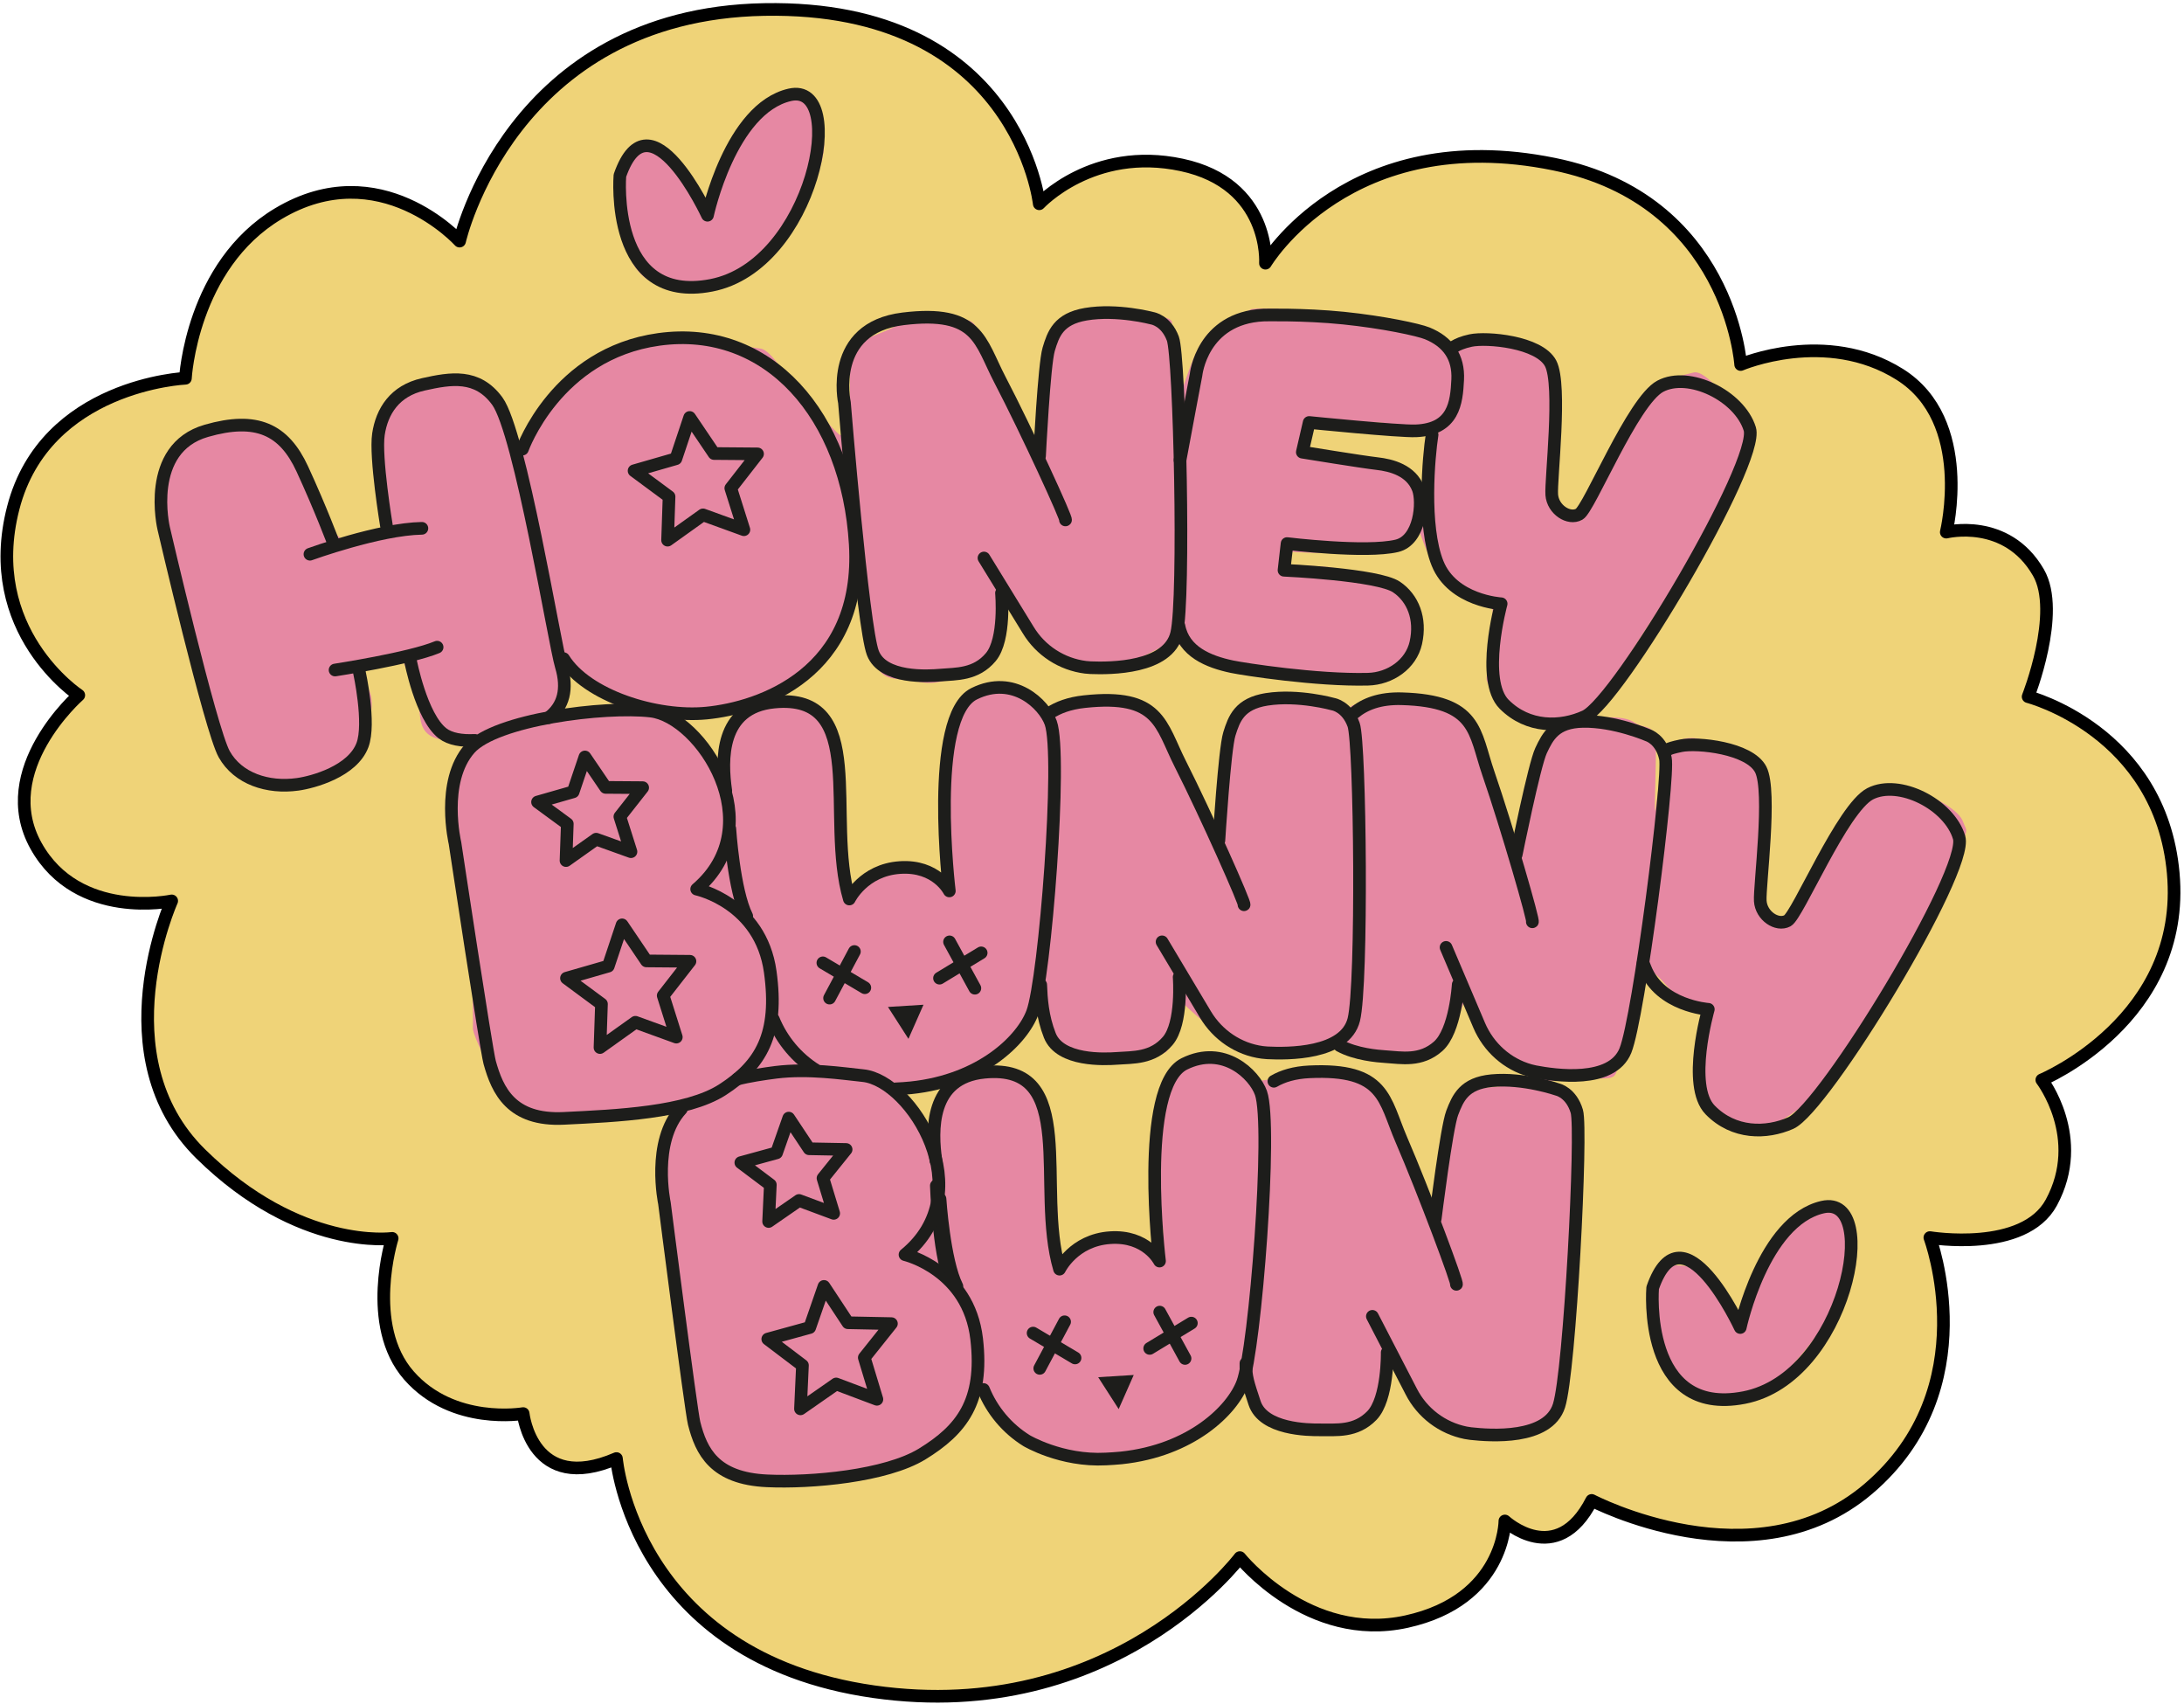 <svg width="518" height="404" viewBox="0 0 518 404" fill="none" xmlns="http://www.w3.org/2000/svg">
<path d="M484.279 256.055C484.279 256.055 518.613 241.784 515.444 207.006C512.382 173.275 481.029 165.189 481.029 165.189C481.029 165.189 488.945 145.213 483.471 135.745C475.883 122.618 461.614 126.171 461.614 126.171C461.614 126.171 468.116 99.796 450.595 88.777C433.074 77.758 412.849 86.431 412.849 86.431C412.849 86.431 410.32 47.405 368.592 38.924C319.9 29.016 300.138 62.406 300.138 62.406C300.138 62.406 301.4 43.62 280.267 39.103C259.133 34.587 246.487 48.316 246.487 48.316C246.487 48.316 241.429 1.169 181.276 2.253C121.123 3.336 109.006 57.17 109.006 57.17C109.006 57.17 90.12 36.286 66.014 50.666C45.42 62.949 43.976 89.692 43.976 89.692C43.976 89.692 10.738 91.137 3.15 120.4C-4.437 149.664 18.686 164.839 18.686 164.839C18.686 164.839 -1.546 182.539 8.569 200.604C18.509 218.353 40.724 213.613 40.724 213.613C40.724 213.613 24.105 250.463 47.588 273.586C71.072 296.709 93.012 293.632 93.012 293.632C93.012 293.632 86.52 314.22 96.989 326.147C107.458 338.074 124.085 335.178 124.085 335.178C124.085 335.178 126.158 354.508 146.21 345.841C146.21 345.841 150.277 392.988 207.18 401.117C264.083 409.246 294.066 369.325 294.066 369.325C294.066 369.325 310.327 389.646 333.629 384.498C356.932 379.35 356.927 360.645 356.927 360.645C356.927 360.645 369.211 372.025 377.519 355.768C377.519 355.768 416.061 376.006 443.091 353.058C471.177 329.214 457.724 293.447 457.724 293.447C457.724 293.447 480.035 297.157 486.539 285.13C494.85 269.784 484.279 256.055 484.279 256.055Z" fill="#EFD378"/>
<path d="M154.616 34.953C154.616 34.953 147.578 34.953 147.39 44.707C147.203 54.462 147.572 67.83 160.216 68.191C172.859 68.551 179.905 62.591 184.783 57.895C189.66 53.199 195.802 39.288 195.445 33.87C195.089 28.451 190.754 20.503 186.593 22.851C182.432 25.199 172.864 35.859 172.864 35.859L167.626 49.949L158.774 37.666L154.616 34.953Z" fill="#E688A3"/>
<path d="M404.441 301.394C404.441 301.394 390.351 295.975 392.52 306.813C393.092 309.67 392.932 312.452 393.5 315C395.087 322.117 397.212 327.407 397.212 327.407C397.212 327.407 409.135 336.078 418.166 329.936C427.197 323.794 437.314 307.544 437.674 306.092C438.035 304.64 439.843 290.917 438.76 289.834C437.677 288.75 438.397 284.775 434.424 286.221C430.452 287.667 426.837 285.861 423.947 290.913C421.058 295.965 413.47 305.725 413.108 308.254C412.888 309.809 412.768 311.374 412.747 312.946L404.441 301.394Z" fill="#E688A3"/>
<path d="M77.843 124.728C77.843 124.728 71.882 110.457 69.888 107.749C67.894 105.04 68.624 101.607 63.205 101.245C57.786 100.882 51.825 101.607 49.296 102.87C46.767 104.132 43.875 106.122 42.613 107.561C41.35 109.001 36.642 112.076 37.192 115.878C37.742 119.68 44.419 142.975 43.696 143.879C42.973 144.783 51.825 173.142 53.45 177.478C55.075 181.813 54.896 183.98 61.217 185.607C67.538 187.234 75.488 185.967 78.017 184.342C80.547 182.717 83.076 181.632 84.701 178.371C86.326 175.11 88.495 169.879 88.132 165.906C87.77 161.933 84.882 161.752 85.966 159.583C87.049 157.415 94.997 155.248 94.997 155.248C94.997 155.248 97.888 162.113 98.972 165.544C100.055 168.975 98.609 173.673 103.663 175.119C108.718 176.565 118.657 175.842 121.547 174.938C124.437 174.033 128.772 173.492 131.12 170.783C133.468 168.075 134.553 162.835 133.831 159.946C133.108 157.056 138.347 161.931 141.418 164.279C144.489 166.627 149.545 169.7 155.508 170.061C161.47 170.421 158.758 171.325 167.791 169.879C176.825 168.433 183.506 166.99 187.119 164.1C190.731 161.21 192.719 159.042 195.79 154.346C198.861 149.65 201.029 146.029 202.473 143.869C203.917 141.708 203.377 137.185 204.642 143.869C205.907 150.552 203.738 150.733 206.086 154.346C208.434 157.958 207.892 160.667 213.123 161.029C218.354 161.392 219.265 162.654 224.142 161.39C229.019 160.125 229.2 161.029 231.909 158.86C234.617 156.692 235.521 155.61 235.884 151.275C236.246 146.939 237.328 141.339 237.328 141.339C237.328 141.339 247.263 154.348 251.419 156.152C255.576 157.956 257.199 157.958 262.257 158.319C267.315 158.679 277.249 151.996 278.063 152.269C278.878 152.542 283.968 154.589 288.086 156.321C292.204 158.052 302.447 162.012 310.576 161.198C318.706 160.383 323.585 163.366 326.57 160.927C329.556 158.487 331.989 159.031 333.608 156.05C335.226 153.068 337.129 147.108 335.774 145.754C334.42 144.4 335.233 142.231 331.981 140.606C328.729 138.981 319.247 134.645 314.097 134.375C308.947 134.104 305.699 133.833 305.699 133.833L306.512 130.847C306.512 130.847 312.743 131.389 318.703 130.847C324.664 130.305 329.002 130.305 331.168 129.492C333.335 128.68 335.233 125.698 335.233 125.698C335.233 125.698 335.774 123.53 337.129 127.323C337.886 129.473 338.801 131.564 339.869 133.577C339.869 133.577 345.017 139.269 348.54 141.435C352.063 143.602 353.417 141.706 353.959 144.421C354.5 147.136 352.605 154.175 353.146 157.157C353.688 160.138 350.436 160.677 355.313 164.471C360.19 168.265 356.398 171.509 365.336 172.059C374.273 172.609 381.051 163.659 381.051 163.659C381.051 163.659 399.476 134.667 402.457 131.415C405.438 128.162 413.566 106.757 413.566 106.757C413.566 106.757 417.63 102.963 414.107 99.44C410.584 95.917 404.624 87.517 401.642 88.332C398.661 89.147 394.605 89.686 392.43 93.48C390.255 97.274 379.421 113.259 376.986 117.595C374.551 121.93 376.444 125.453 372.921 121.93C369.398 118.407 368.857 121.118 368.315 116.782C367.773 112.447 370.484 88.061 368.857 86.163C367.23 84.265 361.545 81.771 354.501 81.5C347.457 81.229 345.013 82.64 345.013 82.64C345.013 82.64 343.117 95.376 342.575 97.003C342.034 98.63 338.212 115.458 337.129 116C336.045 116.542 336.883 113.259 332.821 110.822C328.758 108.384 310.331 109.465 309.246 108.111C308.16 106.757 310.331 101.88 310.331 101.88C310.331 101.88 325.233 99.711 327.942 100.253C330.65 100.795 334.175 101.88 336.883 101.336C339.592 100.792 346.001 96 346.001 96L345.013 88L342.3 80.476C342.3 80.476 324.417 74.786 323.604 74.786C322.792 74.786 297.862 72.346 296.508 73.43C295.154 74.513 289.191 75.328 285.668 80.205C282.145 85.082 279.979 95.107 279.979 92.669C279.979 90.232 276.185 78.307 276.185 78.307C276.185 78.307 282.156 75.321 272.391 74.786C262.626 74.251 257.218 71.8 255.051 74.244C252.884 76.688 250.174 77.494 249.359 82.371C248.545 87.249 245.568 104.32 245.568 104.32C245.568 104.32 237.168 92.67 235.545 89.147C233.922 85.624 232.836 77.224 230.126 76.138C227.415 75.053 215.765 74.784 213.87 76.409C211.974 78.034 206.553 79.661 205.469 80.474C204.386 81.286 201.946 83.459 201.676 86.163C201.405 88.867 201.946 95.647 201.134 98.357C200.321 101.068 200.321 104.047 198.965 102.963C197.609 101.88 190.025 93.209 188.669 92.124C187.313 91.038 183.25 82.911 180.269 82.64C177.288 82.369 156.967 78.305 149.381 82.64C141.796 86.976 135.016 89.955 133.651 91.58C132.287 93.205 123.897 106.213 123.897 106.213C123.897 106.213 119.028 93.484 116.047 92.665C113.066 91.846 106.293 88.601 102.772 89.68C99.251 90.759 93.289 95.369 93.289 95.369C92.22 96.717 91.478 98.294 91.12 99.976C90.578 102.686 90.578 118.672 91.12 119.755C91.662 120.838 91.12 126.259 91.12 126.259C91.12 126.259 83.261 127.884 82.449 128.426C81.636 128.968 77.843 124.728 77.843 124.728Z" fill="#E688A3"/>
<path d="M212.509 259.849C211.697 259.037 204.668 254.953 202.501 255.224C200.334 255.494 188.395 252.984 181.621 254.43C174.848 255.876 169.157 258.495 165.905 261.203C162.652 263.912 160.215 259.578 158.867 265.81C157.519 272.041 156.698 292.364 157.24 293.718C157.782 295.072 161.034 329.485 164.557 337.344C168.08 345.202 169.705 348.452 174.58 350.352C179.455 352.252 201.676 350.079 204.387 349.809C207.097 349.538 218.747 345.473 222.812 342.494C226.876 339.515 230.376 335.208 230.376 332.5C230.376 329.792 232.566 323.527 232.566 323.527L230.001 311.999L224.166 304.016L216.501 297.499C216.501 297.499 217.935 294.522 219.018 292.897C220.101 291.272 223.895 287.208 223.895 285.58C223.895 283.953 221.456 276.097 220.91 273.66C220.364 271.222 222.537 261.195 222.537 261.195L230.393 255.224C230.393 255.224 236.626 253.326 237.981 253.599C239.335 253.872 243.399 256.036 244.212 256.584C245.024 257.132 246.652 258.482 248.277 262.555C249.902 266.629 249.983 278.454 249.722 279.266C249.462 280.079 251.529 284.233 250.716 294.258C249.904 304.283 253.966 294.529 254.781 296.968C255.595 299.408 258.483 292.362 262.006 293.716C265.501 293.716 275.965 297.921 274.001 296C278.878 292.479 272.662 283.416 272.662 283.416C272.662 283.416 273.477 268.785 274.289 265.262C275.102 261.739 274.198 258.759 277.542 256.32C280.885 253.88 279.501 251.618 282.689 252.255C290.501 250.5 293.527 254.424 294.34 254.966C295.152 255.507 295.967 256.32 297.863 256.32C299.758 256.32 304.687 255.254 307.617 254.695C310.547 254.136 312.494 253.068 315.746 254.153C318.998 255.239 318.998 253.339 322.519 255.778C326.04 258.218 327.396 256.049 329.023 259.572C330.65 263.095 334.171 275.016 336.061 278.268C337.95 281.52 340.001 284.999 340.001 284.999C340.001 284.999 343.001 270.612 343.001 266.999C344.626 264.56 345.273 259.849 347.171 258.759C349.069 257.67 351.778 258.218 357.194 257.403C362.611 256.589 371.013 258.218 371.013 258.218C371.013 258.218 373.459 264.833 374.001 266.999C374.543 269.166 372.097 304.822 372.097 304.822C372.097 304.822 371.555 335.439 369.659 335.981C367.763 336.523 364.509 340.587 358.819 340.587C353.13 340.587 346.355 341.673 343.917 339.775C341.48 337.877 334.975 332.189 333.621 329.752C332.267 327.314 330.001 322.499 330.001 322.499C330.001 322.499 326.846 332.723 325.492 333.804C324.138 334.885 323.232 337.999 317.001 337.999C313.41 338.672 301.098 336.514 301.098 336.514C301.098 336.514 298.112 335.97 296.762 332.991C295.412 330.012 295.677 323.237 293.239 327.843C290.802 332.45 294.864 331.908 289.716 334.616C284.568 337.325 281.587 340.035 278.066 341.933C274.545 343.831 277.524 344.1 269.395 344.641C261.266 345.183 263.162 346.539 256.66 344.912C250.157 343.285 245.551 341.662 242.299 339.764C239.047 337.866 233.001 330.5 233.001 330.5L230.376 311.314L224.001 303.999L216.828 297.585L221.797 286.747L221.501 278L219.086 268.682L212.509 259.849Z" fill="#E688A3"/>
<path d="M143.141 169.076L157.501 170L168.341 179.372L172.677 187.501C172.677 187.501 172.677 174.493 173.218 173.682C173.76 172.872 179.45 166.097 182.431 166.368C185.412 166.639 192.454 168.264 193.269 168.534C194.084 168.805 198.688 175.572 198.146 178.83C197.604 182.089 199.232 190.212 199.773 195.089C200.315 199.966 201.398 207.825 201.398 207.825C201.398 207.825 198.124 211.085 203.001 210C207.878 208.915 208.501 205.5 214.946 204.572C221.992 207.012 226.596 211.61 226.055 208.908C225.513 206.206 222.263 186.96 223.888 182.083C225.513 177.205 225.242 172.599 227.14 169.074C229.038 165.549 231.192 162.037 234.455 162.572C237.718 163.107 242.855 163.384 244.751 165.009C246.647 166.634 248.545 171.243 248.545 171.243C248.545 171.243 249.135 168.532 253.151 167.449C257.166 166.366 259.926 165.551 263.72 166.366C267.514 167.18 267.241 166.095 269.951 167.72C272.662 169.345 272.659 167.449 277.266 174.757C281.872 182.066 285.395 192.099 286.478 193.182C287.562 194.266 289.189 201.853 289.189 196.435C289.189 191.016 289.189 183.5 289.189 180.178C290.001 177.741 291.628 174.757 291.628 170.422C295.151 167.982 296.501 167.161 299.485 164.451C307.612 164.711 309.239 164.18 313.033 166.349C316.827 168.517 319.537 169.869 320.35 171.497C321.162 173.124 318.722 167.432 321.162 167.161C323.602 166.89 322.868 165.937 327.664 165.805C332.46 165.673 334.702 164.451 338.504 165.805C342.306 167.159 350.425 173.122 351.148 175.109C351.871 177.097 353.677 184.863 356.567 191.005C359.456 197.147 357.652 208.166 360 199.857C362.348 191.549 363.794 181.251 366.321 177.097C368.848 172.942 364.154 171.315 372.292 170.592C380.43 169.869 385.301 169.69 387.646 171.315C389.992 172.94 392.523 171.497 392.705 176.007C392.886 180.517 392.342 191.724 392.524 192.265C392.705 192.807 394.33 177.092 395.955 176.549C397.58 176.005 400.472 173.659 405.167 176.007C409.863 178.355 412.574 178.717 415.103 180.342C417.632 181.967 418.174 180.884 418.355 185.582C418.536 190.28 417.632 200.936 417.993 205.272C418.353 209.607 418.534 213.943 418.534 213.943C418.534 213.943 421.063 218.999 421.786 218.88C422.509 218.76 424.316 218.517 428.05 212.857C431.784 207.198 435.394 200.702 437.804 197.324C440.214 193.946 441.416 190.7 444.065 189.007C446.714 187.314 446.475 184.315 453.099 186.84C459.722 189.365 464.659 192.138 465.621 194.908C466.583 197.678 467.067 195.27 464.056 204.061C461.044 212.851 455.867 219.841 453.578 225.015C451.29 230.189 440.333 248.859 435.025 255.122C429.717 261.386 422.983 265.719 420.334 266.683C417.685 267.647 416.762 270.229 411.181 266.683C405.6 263.136 401.305 263.19 402.751 256.688C404.197 250.185 405.524 241.152 404.918 240.188C404.312 239.224 403.233 239.105 399.017 236.936C394.801 234.767 391.31 226.22 388.902 232.603C386.495 238.985 388.54 245.728 385.29 250.183C382.04 254.638 385.049 255.843 378.786 255.728C372.522 255.613 366.02 257.775 361.926 254.282C357.831 250.789 355.665 248.985 353.496 246.093C351.327 243.201 349.282 232.607 347.476 236.94C345.669 241.274 345.187 245.257 342.417 247.78C339.647 250.303 333.868 251.512 330.262 251.393C326.656 251.273 319.002 246.997 316.291 247.176C313.581 247.356 313.039 248.441 304.91 248.622C296.781 248.804 293.181 248.622 290.278 246.277C287.376 243.931 279.801 237.606 279.441 236.522C279.08 235.439 278.537 248.624 276.37 249.531C274.203 250.437 274.924 250.433 266.797 250.975C258.67 251.516 256.68 252.962 252.705 249.891C248.73 246.82 248.191 236.162 245.48 239.777C242.77 243.391 242.772 246.279 236.99 249.71C231.209 253.141 228.861 254.402 224.526 255.491C220.19 256.581 215.001 258.409 196.527 254.408C193.623 253.779 196.888 251.516 188.211 253.504C179.533 255.491 178.827 252.602 173.579 256.214C168.33 259.827 163.464 260.906 160.754 261.814C158.043 262.723 155.335 263.621 145.039 264.523C134.743 265.425 132.934 267.956 126.072 264.523C119.209 261.089 111.982 245.556 112.161 243.749C112.34 241.943 111.62 212.318 110.355 207.441C109.09 202.564 106.02 194.616 106.382 189.741C106.745 184.866 108.073 177.937 110.355 176.732C112.637 175.527 123.903 172.578 127.516 171.674C131.128 170.769 143.141 169.076 143.141 169.076Z" fill="#E688A3"/>
<path d="M187.073 265.117L191.901 272.387L200.683 272.551L195.196 279.365L197.734 287.701L189.515 284.643L182.3 289.631L182.707 280.926L175.71 275.673L184.183 273.351L187.073 265.117Z" stroke="#1D1D1B" stroke-width="3" stroke-linecap="round" stroke-linejoin="round"/>
<path d="M195.431 305.025L201.112 313.641L211.429 313.848L204.991 321.911L207.983 331.789L198.324 328.155L189.856 334.054L190.325 323.745L182.098 317.514L192.048 314.775L195.431 305.025Z" stroke="#1D1D1B" stroke-width="3" stroke-linecap="round" stroke-linejoin="round"/>
<path d="M484.279 256.055C484.279 256.055 518.613 241.784 515.444 207.006C512.382 173.275 481.029 165.189 481.029 165.189C481.029 165.189 488.945 145.213 483.471 135.745C475.883 122.618 461.614 126.171 461.614 126.171C461.614 126.171 468.116 99.796 450.595 88.777C433.074 77.758 412.849 86.431 412.849 86.431C412.849 86.431 410.32 47.405 368.592 38.924C319.9 29.016 300.138 62.406 300.138 62.406C300.138 62.406 301.4 43.62 280.267 39.103C259.133 34.587 246.487 48.316 246.487 48.316C246.487 48.316 241.429 1.169 181.276 2.253C121.123 3.336 109.006 57.17 109.006 57.17C109.006 57.17 90.12 36.286 66.014 50.666C45.42 62.949 43.976 89.692 43.976 89.692C43.976 89.692 10.738 91.137 3.15 120.4C-4.437 149.664 18.686 164.839 18.686 164.839C18.686 164.839 -1.546 182.539 8.569 200.604C18.509 218.353 40.724 213.613 40.724 213.613C40.724 213.613 24.105 250.463 47.588 273.586C71.072 296.709 93.012 293.632 93.012 293.632C93.012 293.632 86.52 314.22 96.989 326.147C107.458 338.074 124.085 335.178 124.085 335.178C124.085 335.178 126.158 354.508 146.21 345.841C146.21 345.841 150.277 392.988 207.18 401.117C264.083 409.246 294.066 369.325 294.066 369.325C294.066 369.325 310.327 389.646 333.629 384.498C356.932 379.35 356.927 360.645 356.927 360.645C356.927 360.645 369.211 372.025 377.519 355.768C377.519 355.768 416.061 376.006 443.091 353.058C471.177 329.214 457.724 293.447 457.724 293.447C457.724 293.447 480.035 297.157 486.539 285.13C494.85 269.784 484.279 256.055 484.279 256.055Z" stroke="black" stroke-width="3" stroke-linecap="round" stroke-linejoin="round"/>
<path d="M79.283 129.248C79.283 129.248 76.031 120.57 71.695 111.187C67.36 101.804 60.858 98.722 48.935 102.156C34.318 106.363 38.82 125.277 38.82 125.277C38.82 125.277 49.929 173.047 53.181 178.837C56.433 184.627 63.477 186.966 70.612 185.972C74.287 185.46 83.621 182.901 85.966 176.67C87.911 171.509 85.244 159.418 85.244 159.418" stroke="#1D1D1B" stroke-width="3" stroke-linecap="round" stroke-linejoin="round"/>
<path d="M252.701 123.285C253.341 123.628 243.443 102.068 237.167 90.047C232.378 80.877 232.049 73.432 214.225 75.597C196.402 77.761 200.285 95.457 200.285 95.457C200.285 95.457 204.635 148.652 207.026 154.839C209.417 161.025 220.156 160.328 223.058 160.078C226.756 159.763 231.467 160.036 235.001 155.8C238.534 151.565 237.53 140.627 237.53 140.627" stroke="#1D1D1B" stroke-width="3" stroke-linecap="round" stroke-linejoin="round"/>
<path d="M73.511 131.414C73.511 131.414 89.949 125.442 100.066 125.271" stroke="#1D1D1B" stroke-width="3" stroke-linecap="round" stroke-linejoin="round"/>
<path d="M79.47 158.87C79.47 158.87 97.17 156.162 103.675 153.451" stroke="#1D1D1B" stroke-width="3" stroke-linecap="round" stroke-linejoin="round"/>
<path d="M112.636 175.55C109.539 175.708 106.744 175.275 104.935 173.864C99.879 169.914 97.348 156.611 97.348 156.611" stroke="#1D1D1B" stroke-width="3" stroke-linecap="round" stroke-linejoin="round"/>
<path d="M91.656 124.64C91.656 124.64 88.948 108.382 89.76 102.963C90.573 97.544 93.599 92.646 100.423 91.132C106.927 89.686 113.195 88.611 117.946 95.104C123.365 102.511 131.495 152.549 133.12 157.968C134.745 163.387 133.661 167.452 130.134 170.16" stroke="#1D1D1B" stroke-width="3" stroke-linecap="round" stroke-linejoin="round"/>
<path d="M123.906 106.494C123.906 106.494 131.903 83.855 156.242 80.477C182.195 76.88 201.049 98.484 202.847 129.069C204.645 159.655 180.31 167.846 167.532 169.081C155.76 170.218 139.169 165.017 133.661 156.166" stroke="#1D1D1B" stroke-width="3" stroke-linecap="round" stroke-linejoin="round"/>
<path d="M246.559 108.111C246.559 108.111 247.645 86.433 248.728 82.821C249.811 79.208 251.018 75.613 257.518 74.504C264.982 73.239 273.299 75.466 273.299 75.466C273.299 75.466 276.551 75.948 278.176 80.283C279.801 84.618 281.066 141.883 279.081 150.191C277.095 158.499 263.364 158.508 258.668 158.32C258.275 158.305 257.872 158.271 257.461 158.222C254.68 157.87 252.016 156.896 249.664 155.371C247.314 153.846 245.339 151.81 243.885 149.415L233.378 132.31" stroke="#1D1D1B" stroke-width="3" stroke-linecap="round" stroke-linejoin="round"/>
<path d="M246.838 233.511C246.962 236.71 247.222 241.035 248.994 245.513C251.436 251.681 262.058 251.165 264.963 250.951C268.663 250.681 273.369 251.011 276.954 246.823C280.539 242.634 279.671 231.682 279.671 231.682" stroke="#1D1D1B" stroke-width="3" stroke-linecap="round" stroke-linejoin="round"/>
<path d="M295.05 214.527C295.69 214.879 286.055 193.202 279.929 181.099C275.254 171.872 275.024 164.423 257.168 166.368C253.636 166.752 250.947 167.754 248.904 169.112" stroke="#1D1D1B" stroke-width="3" stroke-linecap="round" stroke-linejoin="round"/>
<path d="M289.099 199.281C289.099 199.281 290.451 177.619 291.579 174.021C292.708 170.424 293.959 166.841 300.474 165.819C307.955 164.649 316.236 166.977 316.236 166.977C316.236 166.977 319.482 167.5 321.053 171.855C322.625 176.209 323.186 233.485 321.092 241.768C318.998 250.051 305.275 249.872 300.581 249.643C300.191 249.624 299.788 249.586 299.376 249.53C293.755 248.786 288.818 245.425 285.909 240.557L275.615 223.321" stroke="#1D1D1B" stroke-width="3" stroke-linecap="round" stroke-linejoin="round"/>
<path d="M193.62 253.799C189.024 250.933 185.452 246.692 183.411 241.676" stroke="#1D1D1B" stroke-width="3" stroke-linecap="round" stroke-linejoin="round"/>
<path d="M172.138 187.472C171.102 180.279 170.682 167.727 183.616 166.466C206.293 164.257 195.682 193.68 201.446 213.169C201.446 213.169 204.781 206.287 213.448 205.705C222.115 205.123 225.16 211.25 225.16 211.25C225.16 211.25 220.127 169.904 231.054 164.492C240.393 159.866 247.658 167.021 249.215 171.382C251.987 179.125 247.852 232.038 244.882 240.05C242.455 246.595 232.684 256.191 216.075 257.927C214.813 258.055 213.595 258.14 212.424 258.183" stroke="#1D1D1B" stroke-width="3" stroke-linecap="round" stroke-linejoin="round"/>
<path d="M317.738 247.924C321.541 250.003 326.763 250.429 328.659 250.551C332.361 250.786 336.976 251.756 341.102 248.094C345.229 244.433 345.856 233.463 345.856 233.463" stroke="#1D1D1B" stroke-width="3" stroke-linecap="round" stroke-linejoin="round"/>
<path d="M363.435 218.57C364.011 218.996 357.432 196.212 353.011 183.383C349.637 173.603 350.428 166.192 332.47 165.682C327.265 165.535 323.671 166.947 321.193 169.031" stroke="#1D1D1B" stroke-width="3" stroke-linecap="round" stroke-linejoin="round"/>
<path d="M359.61 202.651C359.61 202.651 363.902 181.375 365.51 177.963C367.118 174.551 368.846 171.175 375.437 171.051C383.01 170.91 390.896 174.348 390.896 174.348C390.896 174.348 394.04 175.308 395.004 179.835C395.967 184.362 388.713 241.18 385.514 249.102C382.315 257.025 368.737 254.984 364.12 254.11C363.736 254.035 363.342 253.941 362.941 253.832C357.475 252.327 353.041 248.324 350.824 243.106L342.974 224.638" stroke="#1D1D1B" stroke-width="3" stroke-linecap="round" stroke-linejoin="round"/>
<path d="M391.978 305.371C391.978 305.371 389.449 336.079 413.654 331.388C437.858 326.696 446.35 282.979 432.26 286.229C418.17 289.479 412.752 314.769 412.752 314.769C412.752 314.769 399.022 285.139 391.978 305.371Z" stroke="#1D1D1B" stroke-width="3" stroke-linecap="round" stroke-linejoin="round"/>
<path d="M147.028 41.636C147.028 41.636 144.499 72.345 168.703 67.653C192.908 62.962 201.4 19.245 187.31 22.492C173.22 25.74 167.801 51.035 167.801 51.035C167.801 51.035 154.072 21.407 147.028 41.636Z" stroke="#1D1D1B" stroke-width="3" stroke-linecap="round" stroke-linejoin="round"/>
<path d="M279.613 148.394C280.763 154.505 286.58 156.902 292.221 158.086C295.015 158.67 312.312 161.357 324.452 161.05C329.707 160.918 334.667 157.536 335.81 152.407C337.09 146.679 335.098 141.802 331.215 139.185C326.77 136.2 304.541 135.212 304.541 135.212L305.264 128.888C305.264 128.888 323.938 131.167 331.281 129.43C336.879 128.106 337.542 118.991 336.373 115.916C334.712 111.547 330.04 110.308 326.583 109.922C323.126 109.536 308.882 107.211 308.882 107.211L310.508 100.174C310.508 100.174 331.773 102.321 335.797 102.161C344.829 101.799 345.462 95.478 345.733 90.057C346.004 84.636 343.387 81.026 338.508 79.038C336.444 78.198 328.088 76.389 318.637 75.425C309.185 74.462 299.67 74.703 299.67 74.703C285.038 75.425 283.676 88.884 283.676 88.884C283.676 88.884 280.784 104.147 279.882 109.115" stroke="#1D1D1B" stroke-width="3" stroke-linecap="round" stroke-linejoin="round"/>
<path d="M343.989 82.944C343.989 82.944 345.013 81.557 348.806 80.745C352.6 79.932 365.065 81.016 367.773 86.164C370.482 91.312 367.773 113.802 368.044 117.325C368.315 120.848 372.109 123.296 374.548 121.931C376.988 120.566 387.256 95.061 393.786 91.583C400.559 87.97 412.572 93.841 415.011 101.699C417.451 109.558 383.85 166.278 375.913 169.891C370.192 172.492 362.455 172.691 356.765 167.001C351.075 161.311 356.042 143.157 356.042 143.157C356.042 143.157 344.571 142.517 340.959 133.582C337.374 124.71 338.852 108.204 339.664 103.054" stroke="#1D1D1B" stroke-width="3" stroke-linecap="round" stroke-linejoin="round"/>
<path d="M395.314 178.02C395.314 178.02 394.913 177.594 398.716 176.82C402.518 176.046 414.97 177.293 417.614 182.473C420.259 187.653 417.273 210.109 417.501 213.634C417.729 217.159 421.491 219.646 423.946 218.326C426.4 217.006 436.986 191.62 443.565 188.218C450.389 184.689 462.332 190.709 464.663 198.595C466.993 206.481 432.706 262.785 424.713 266.299C418.956 268.829 411.223 268.931 405.604 263.171C399.984 257.411 405.177 239.321 405.177 239.321C405.177 239.321 393.717 238.546 390.215 229.56C390.002 229.018 389.974 229.012 389.723 228.334" stroke="#1D1D1B" stroke-width="3" stroke-linecap="round" stroke-linejoin="round"/>
<path d="M195.167 228.301L205.118 234.199" stroke="#1D1D1B" stroke-width="3" stroke-linecap="round" stroke-linejoin="round"/>
<path d="M196.757 236.666L202.647 225.617" stroke="#1D1D1B" stroke-width="3" stroke-linecap="round" stroke-linejoin="round"/>
<path d="M232.715 225.936L222.831 231.937" stroke="#1D1D1B" stroke-width="3" stroke-linecap="round" stroke-linejoin="round"/>
<path d="M231.22 234.317L225.21 223.33" stroke="#1D1D1B" stroke-width="3" stroke-linecap="round" stroke-linejoin="round"/>
<path d="M165.237 210.821C165.237 210.821 180.395 214.02 182.684 230.419C184.748 245.219 180.528 252.467 171.36 258.387C162.9 263.851 146.196 264.572 133.733 265.179C121.271 265.787 117.982 258.579 116.14 251.907C115.31 248.9 107.917 199.924 107.917 199.924C107.917 199.924 104.46 185.358 111.412 177.506C117.515 170.61 143.377 167.336 154.357 168.607C166.287 169.989 183.04 195.552 165.237 210.821Z" stroke="#1D1D1B" stroke-width="3" stroke-linecap="round" stroke-linejoin="round"/>
<path d="M210.608 238.761L219.034 238.236L215.464 246.323L210.608 238.761Z" fill="#1D1D1B"/>
<path d="M295.507 323.254C295.434 326.453 296.057 328.069 297.552 332.637C299.612 338.941 310.247 339.073 313.158 339.035C316.868 338.99 321.545 339.609 325.379 335.644C329.214 331.68 329.015 320.697 329.015 320.697" stroke="#1D1D1B" stroke-width="3" stroke-linecap="round" stroke-linejoin="round"/>
<path d="M345.424 304.528C346.03 304.916 337.747 282.689 332.369 270.239C328.266 260.743 328.496 253.294 310.551 254.144C307.002 254.313 304.258 255.149 302.136 256.381" stroke="#1D1D1B" stroke-width="3" stroke-linecap="round" stroke-linejoin="round"/>
<path d="M340.415 288.945C340.415 288.945 343.085 267.406 344.433 263.883C345.781 260.36 347.246 256.863 353.816 256.24C361.355 255.528 369.478 258.358 369.478 258.358C369.478 258.358 372.677 259.078 373.988 263.52C375.3 267.963 372.355 325.164 369.761 333.306C367.168 341.448 353.479 340.439 348.809 339.917C348.419 339.874 348.02 339.81 347.613 339.731C344.866 339.177 342.279 338.008 340.046 336.315C337.816 334.622 335.992 332.447 334.719 329.951L325.496 312.121" stroke="#1D1D1B" stroke-width="3" stroke-linecap="round" stroke-linejoin="round"/>
<path d="M174.846 255.873C177.392 255.188 181.312 254.593 184.058 254.248C191.721 253.301 199.884 254.547 204.719 255.046C216.213 256.235 232.787 282.632 214.646 297.494C214.646 297.494 229.725 301.034 231.644 317.48C233.374 332.325 228.04 339.036 218.742 344.749C210.159 350.021 192.369 351.612 181.919 351.127C169.457 350.552 166.322 344.173 164.631 337.46C163.869 334.436 157.593 285.306 157.593 285.306C157.593 285.306 154.465 270.666 161.592 262.972" stroke="#1D1D1B" stroke-width="3" stroke-linecap="round" stroke-linejoin="round"/>
<path d="M222.079 281.133C222.079 281.133 222.59 296.939 225.239 303.2" stroke="#1D1D1B" stroke-width="3" stroke-linecap="round" stroke-linejoin="round"/>
<path d="M173.102 196.504C173.102 196.504 174.051 211.144 177.107 217.217" stroke="#1D1D1B" stroke-width="3" stroke-linecap="round" stroke-linejoin="round"/>
<path d="M233.264 329.464C235.303 334.48 238.877 338.724 243.473 341.588C243.473 341.588 251.713 346.514 262.276 345.947C263.449 345.883 264.666 345.821 265.929 345.691C282.537 343.955 292.308 334.358 294.735 327.814C297.706 319.804 301.832 266.891 299.069 259.146C297.51 254.784 290.246 247.63 280.906 252.255C269.981 257.668 275.013 299.014 275.013 299.014C275.013 299.014 271.97 292.887 263.301 293.469C254.633 294.051 251.299 300.933 251.299 300.933C245.542 281.454 256.145 252.031 233.469 254.241C220.535 255.501 220.953 268.053 221.99 275.246" stroke="#1D1D1B" stroke-width="3" stroke-linecap="round" stroke-linejoin="round"/>
<path d="M245.03 316.09L254.978 321.988" stroke="#1D1D1B" stroke-width="3" stroke-linecap="round" stroke-linejoin="round"/>
<path d="M246.61 324.457L252.502 313.408" stroke="#1D1D1B" stroke-width="3" stroke-linecap="round" stroke-linejoin="round"/>
<path d="M282.567 313.725L272.683 319.726" stroke="#1D1D1B" stroke-width="3" stroke-linecap="round" stroke-linejoin="round"/>
<path d="M281.07 322.106L275.063 311.119" stroke="#1D1D1B" stroke-width="3" stroke-linecap="round" stroke-linejoin="round"/>
<path d="M260.47 326.55L268.898 326.025L265.328 334.112L260.47 326.55Z" fill="#1D1D1B"/>
<path d="M222.955 284.293C222.955 284.293 223.904 298.933 226.96 305.006" stroke="#1D1D1B" stroke-width="3" stroke-linecap="round" stroke-linejoin="round"/>
<path d="M163.577 98.984L169.356 107.536L179.675 107.621L173.331 115.759L176.438 125.601L166.737 122.08L158.337 128.077L158.687 117.764L150.389 111.628L160.306 108.773L163.577 98.984Z" stroke="#1D1D1B" stroke-width="3" stroke-linecap="round" stroke-linejoin="round"/>
<path d="M138.734 179.486L143.645 186.701L152.429 186.763L147.021 193.64L149.654 201.946L141.401 198.982L134.245 204.053L134.552 195.346L127.495 190.173L135.94 187.754L138.734 179.486Z" stroke="#1D1D1B" stroke-width="3" stroke-linecap="round" stroke-linejoin="round"/>
<path d="M147.546 219.295L153.325 227.846L163.645 227.932L157.3 236.07L160.407 245.911L150.707 242.393L142.306 248.387L142.656 238.074L134.358 231.939L144.275 229.083L147.546 219.295Z" stroke="#1D1D1B" stroke-width="3" stroke-linecap="round" stroke-linejoin="round"/>
</svg>

